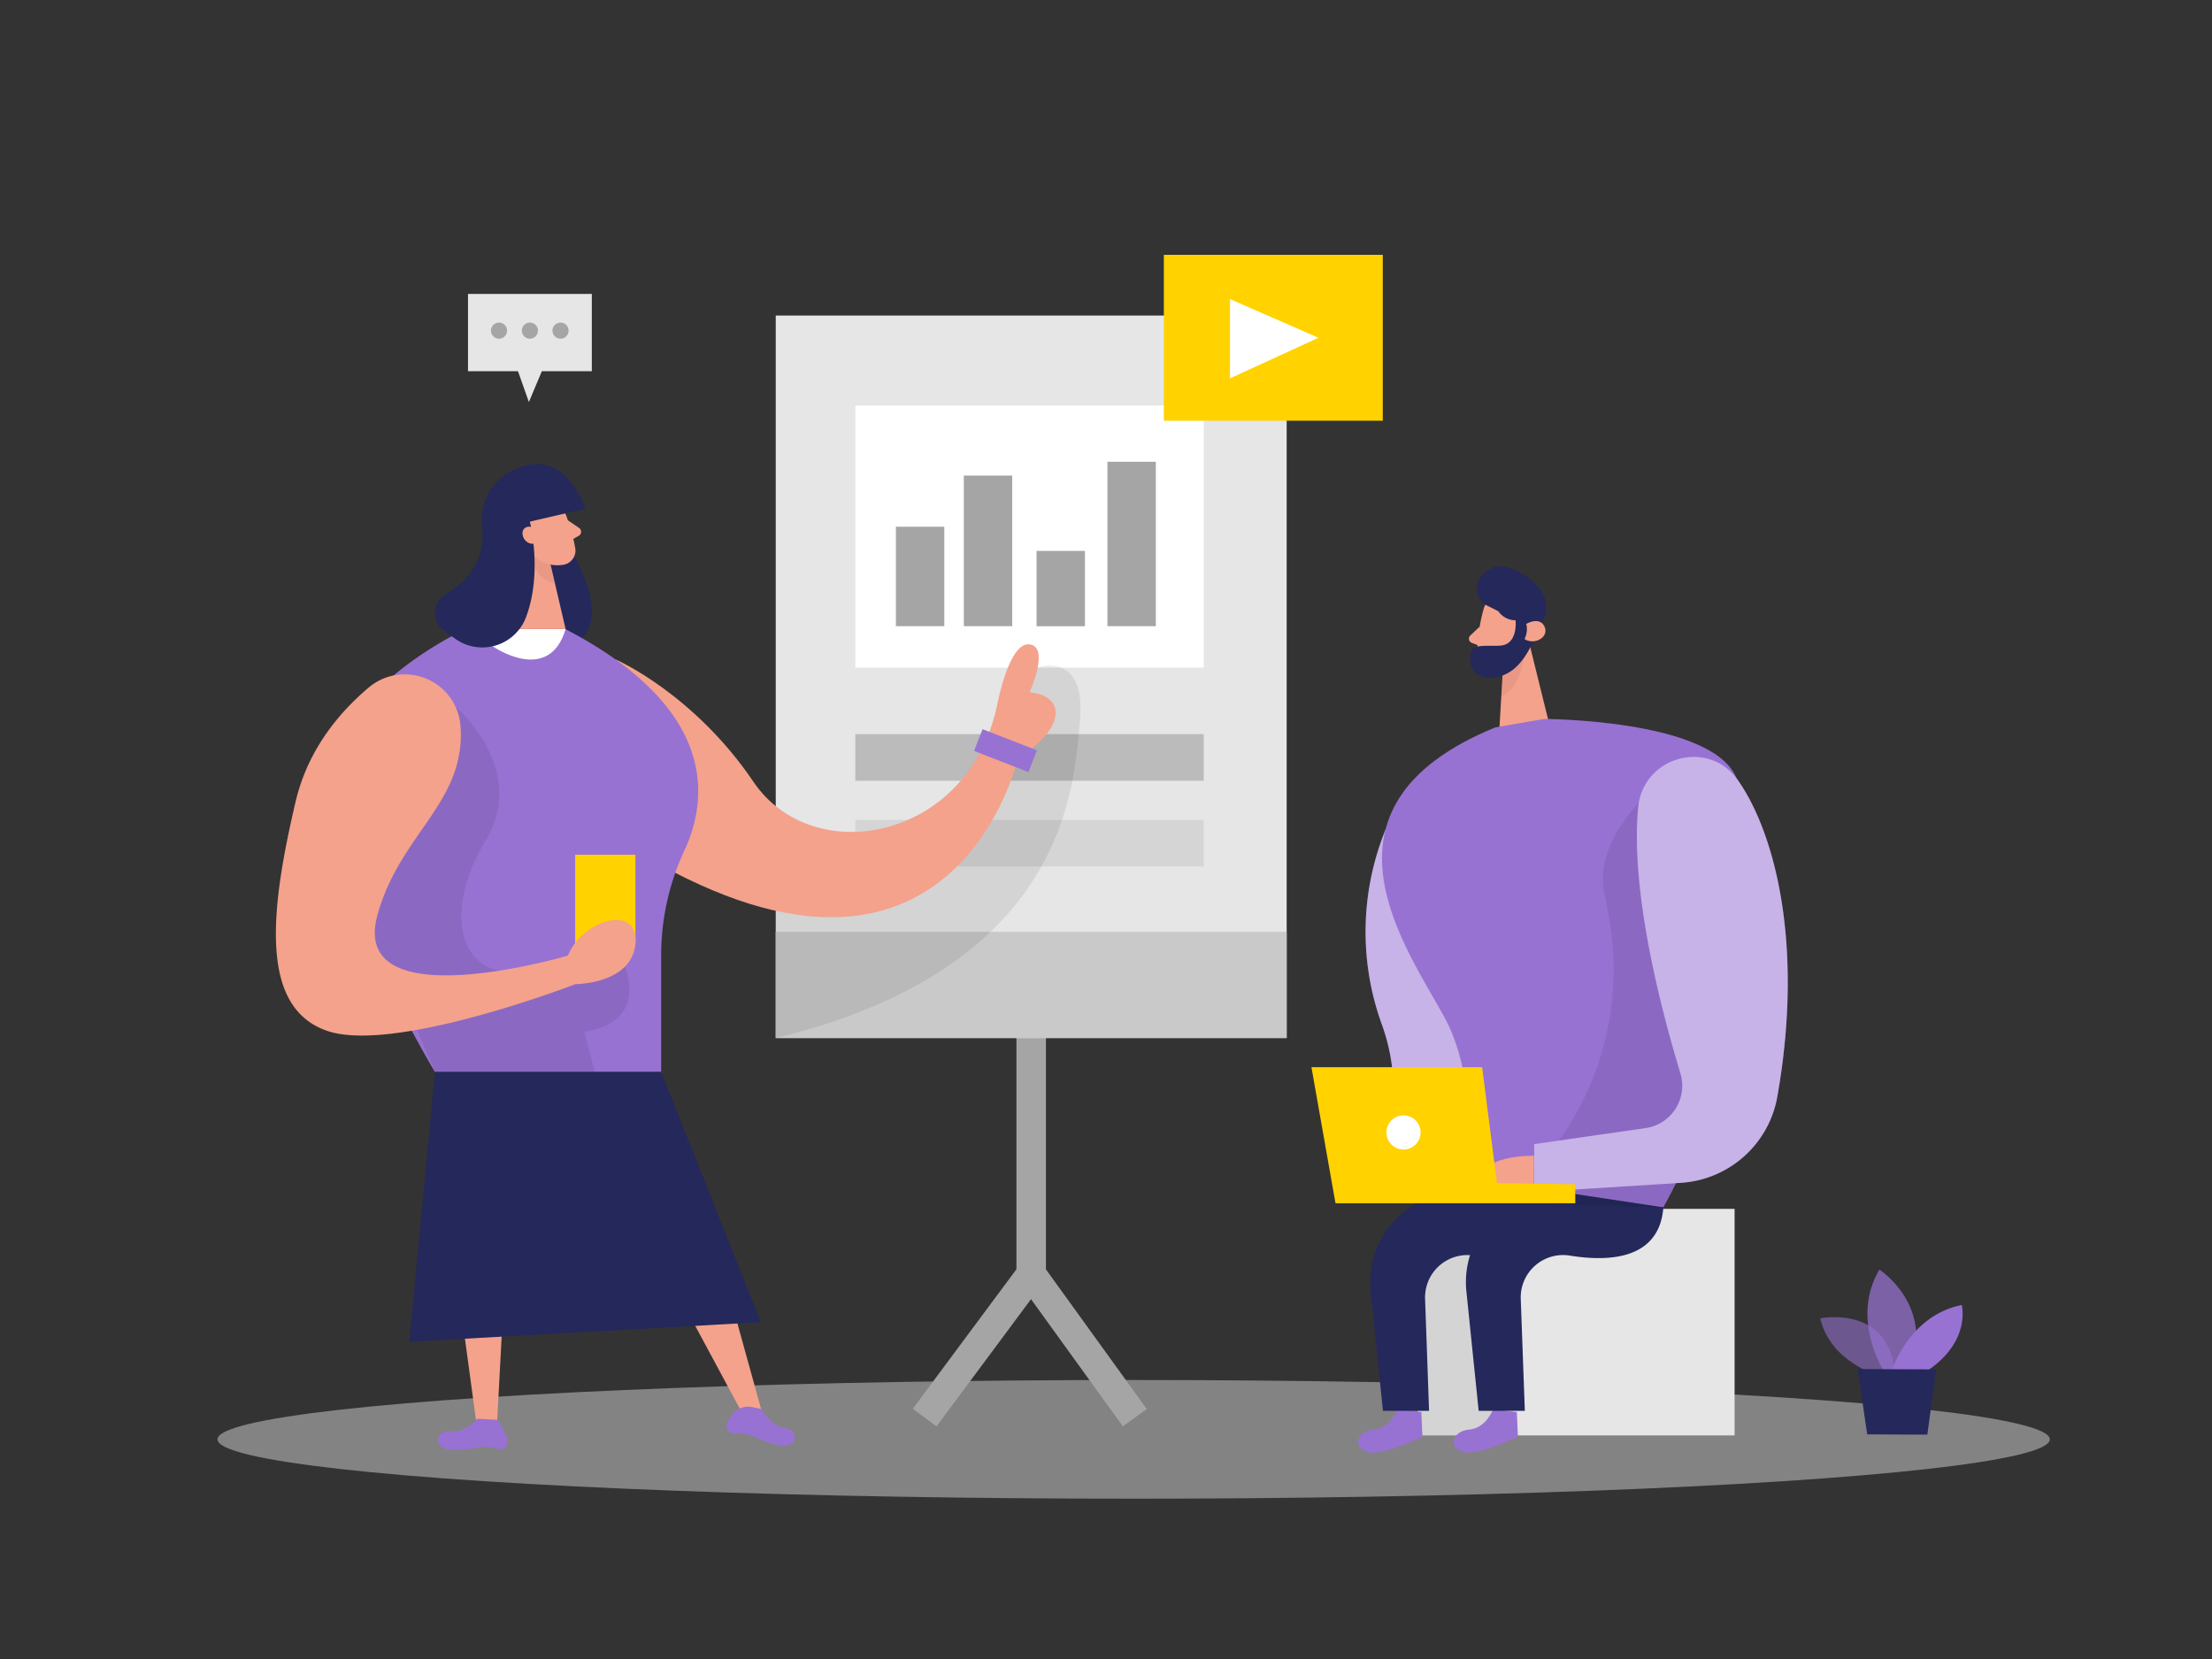 <svg id="Layer_1" data-name="Layer 1" xmlns="http://www.w3.org/2000/svg" viewBox="0 0 400 300"><rect x="0" y="0" width="400" height="300" fill="#333333" stroke="none"/><title>#126_team meeting_twocolour</title><path d="M250.56,150a49.12,49.12,0,0,0-.65,35.33c7,19.45-8.22,29.27,21.23,31.88S250.56,150,250.56,150Z" fill="#9772d2"/><path d="M250.56,150a49.12,49.12,0,0,0-.65,35.33c7,19.45-8.22,29.27,21.23,31.88S250.56,150,250.56,150Z" fill="#fff" opacity="0.46"/><ellipse cx="205" cy="260.28" rx="165.67" ry="10.73" fill="#e6e6e6" opacity="0.45"/><polygon points="169.35 257.94 165.06 254.75 183.8 229.53 183.8 186.1 189.14 186.1 189.14 231.3 169.35 257.94" fill="#a5a5a5"/><rect x="192.63" y="225.71" width="5.34" height="33.86" transform="translate(-105.08 160.24) rotate(-35.83)" fill="#a5a5a5"/><rect x="140.28" y="57.06" width="92.39" height="130.65" fill="#e6e6e6"/><path d="M268.25,110.26a31,31,0,0,0-1.11,8.15,2.49,2.49,0,0,0,2.66,2.31,5.49,5.49,0,0,0,5-3.27l2.24-4a4.45,4.45,0,0,0-1.05-5C273.58,106,268.91,107.32,268.25,110.26Z" fill="#f4a28c"/><polygon points="276.08 114.45 279.97 130.19 271.14 131.71 271.84 119.95 276.08 114.45" fill="#f4a28c"/><path d="M267.57,113.31l-1.7,1.62a.79.79,0,0,0,.26,1.31l1.79.7Z" fill="#f4a28c"/><path d="M271.82,120.29s3-1.39,3.83-2.62c0,0-.17,6.47-4.17,8.35Z" fill="#ce8172" opacity="0.31"/><path d="M273.17,114.75s.38-1.87,1.76-1.46.84,3.11-1.12,3Z" fill="#f4a28c"/><path d="M278.89,112.36l-1,1.79s-1.25,4.57-4.29,6.94-7.33,1.87-7.7-1.34c-.42-3.69,2.05-2.81,5.36-3s2.8-4.59,2.8-4.59a3.76,3.76,0,0,1-3.12-1.64l-2-1a3.44,3.44,0,0,1-1.24-5.06,4.62,4.62,0,0,1,2.91-2C274.06,101.9,282.12,107.06,278.89,112.36Z" fill="#24285b"/><path d="M276,112.82s2.4-1.42,3.29.49-1.79,3.41-3.61,2.25A4,4,0,0,0,276,112.82Z" fill="#f4a28c"/><rect x="256.34" y="218.6" width="57.33" height="40.97" fill="#e6e6e6"/><polygon points="271.48 259.57 268.72 223.5 257.22 225.25 253.8 239.09 256.35 259.57 271.48 259.57" opacity="0.08"/><path d="M270,254.83s-1.23,3.42-4.32,3.68-3.89,3.28-1.12,4.06,9.93-2.78,9.93-2.78l-.2-4.45Z" fill="#9772d2"/><path d="M270.39,131.54l8.83-1.53s29.36.05,34.5,10.1,4.06,47.49-12.93,78.21l-34.77,1s1.93-22.56-4.55-34.85S234.85,146.07,270.39,131.54Z" fill="#9772d2"/><path d="M300.79,218.32l-17-2.57a16.28,16.28,0,0,0-18.62,17.77l2.22,21.61h8.35L275,234.89a7.66,7.66,0,0,1,8.87-7.84C291.11,228.22,300.08,227.71,300.79,218.32Z" fill="#24285b"/><path d="M252.72,254.83s-1.23,3.42-4.31,3.68-3.89,3.28-1.12,4.06,9.93-2.78,9.93-2.78l-.2-4.45Z" fill="#9772d2"/><path d="M297.81,143.72s-9.64,8.45-7.7,17.78c.31,1.51.64,3.33,1,5.33a53.19,53.19,0,0,1-12.5,43.59l-6.07,7,28.29.95,2.42-4.74,13.21-22Z" opacity="0.08"/><path d="M283.48,218.32l-17-2.57a16.28,16.28,0,0,0-18.62,17.77l2.22,21.61h8.34l-.72-20.24a7.66,7.66,0,0,1,8.87-7.84C273.8,228.22,282.77,227.71,283.48,218.32Z" fill="#24285b"/><path d="M314.21,141c6.44,9.07,12.16,29.09,7.19,57.3A18.92,18.92,0,0,1,304,213.89l-26.57,1.68V206.9L297.57,204a7.74,7.74,0,0,0,6.3-9.92c-3.56-11.71-9.06-32.93-7.64-48.05C297.09,136.82,308.86,133.52,314.21,141Z" fill="#9772d2"/><path d="M314.21,141c6.44,9.07,12.16,29.09,7.19,57.3A18.92,18.92,0,0,1,304,213.89l-26.57,1.68V206.9L297.57,204a7.74,7.74,0,0,0,6.3-9.92c-3.56-11.71-9.06-32.93-7.64-48.05C297.09,136.82,308.86,133.52,314.21,141Z" fill="#fff" opacity="0.46"/><path d="M277.38,209s-10.78-.27-9.25,5.35,9.25,1.22,9.25,1.22Z" fill="#f4a28c"/><polygon points="241.5 217.59 237.15 192.98 268.02 192.98 270.7 213.96 284.86 214.16 284.86 217.59 241.5 217.59" fill="#ffd200"/><circle cx="253.8" cy="204.78" r="3.09" fill="#fff"/><rect x="154.67" y="73.33" width="63" height="47.4" fill="#fff"/><rect x="162.01" y="95.25" width="8.75" height="17.98" fill="#a5a5a5"/><rect x="174.29" y="86" width="8.75" height="27.23" fill="#a5a5a5"/><rect x="187.44" y="99.62" width="8.75" height="13.62" fill="#a5a5a5"/><rect x="200.26" y="83.5" width="8.75" height="29.73" fill="#a5a5a5"/><rect x="140.28" y="168.5" width="92.39" height="19.21" fill="#c9c9c9"/><rect x="154.67" y="132.75" width="63" height="8.43" fill="#a5a5a5" opacity="0.66"/><rect x="154.67" y="148.25" width="63" height="8.43" fill="#a5a5a5" opacity="0.25"/><path d="M187.44,120.73s8.9-3.2,7.86,9.28-2.5,44.91-55,57.7v-23L162,158.25l17.75-11.5,3.46-18.91Z" opacity="0.08"/><path d="M339.52,248.64s-8.52-2.33-10.37-10.25c0,0,13.2-2.67,13.57,11Z" fill="#9772d2" opacity="0.58"/><path d="M340.56,247.79s-5.95-9.4-.71-18.2c0,0,10,6.37,5.57,18.22Z" fill="#9772d2" opacity="0.73"/><path d="M342.1,247.8s3.14-9.93,12.64-11.82c0,0,1.78,6.45-6.15,11.85Z" fill="#9772d2"/><polygon points="335.92 247.57 337.65 259.38 348.52 259.43 350.12 247.63 335.92 247.57" fill="#24285b"/><path d="M111.36,119.26s14.09,6.15,24.87,22.09,38.92,10.65,44.08-13.83c0,0,2.11-11.48,5.86-11s0,8.67,0,8.67,5.16.23,4.69,4.22-6.8,7.73-6.8,7.73-11,48.77-64.71,19.23Z" fill="#f4a28c"/><path d="M103.85,100.59s7.84,13.1-1.15,16.47-8.6-20.28-8.6-20.28Z" fill="#24285b"/><path d="M84.23,113.75s-25.42,11.57-25.11,29.83,19.53,50.27,19.53,50.27h40.91V172.67a45,45,0,0,1,4.21-18.9c4.17-8.93,6.43-25.45-21.5-40Z" fill="#9772d2"/><path d="M89.08,116.87s10.18,7.09,13.2-3.12H92.89Z" fill="#fff"/><path d="M101.46,91.06a32.35,32.35,0,0,1,2.59,8.22,2.62,2.62,0,0,1-2.33,2.87A5.78,5.78,0,0,1,96,99.64l-3-3.71a4.66,4.66,0,0,1,.2-5.38C95.18,87.56,100.25,88.13,101.46,91.06Z" fill="#f4a28c"/><polygon points="94.11 96.78 92.89 113.75 102.28 113.75 99.47 101.72 94.11 96.78" fill="#f4a28c"/><path d="M102.7,94.09l2,1.37a.83.83,0,0,1,0,1.4l-1.74,1Z" fill="#f4a28c"/><path d="M99.55,102.06a6.33,6.33,0,0,1-3.06-1.47s-.61,3.68,3.87,4.91Z" fill="#ce8172" opacity="0.31"/><path d="M98,93.57l-2.19.75s2.39,9.36-.77,17.5a8.45,8.45,0,0,1-12.9,3.56L80.24,114a3.94,3.94,0,0,1,.37-6.56c3.56-2.1,7.26-5.86,6.58-12.24-.81-7.52,6-12.06,10.92-10.84A4.77,4.77,0,0,1,98,93.57Z" fill="#24285b"/><path d="M97.17,96.57s-.73-1.86-2.08-1.19-.32,3.36,1.69,2.9Z" fill="#f4a28c"/><polygon points="82.19 228.2 86.31 258.53 89.89 257.21 91.62 224.75 82.19 228.2" fill="#f4a28c"/><polygon points="119.72 228.61 134.1 255.33 137.78 255.33 129.57 225.67 119.72 228.61" fill="#f4a28c"/><path d="M86.34,256.55s-2.26,2.58-5,2.3-3.3,3.54,1.08,3.37a24.73,24.73,0,0,0,4.06-.47,7.08,7.08,0,0,1,3.67.32,1.17,1.17,0,0,0,1.27-.43c1.31-1.39-1.55-4.9-1.55-4.9Z" fill="#9772d2"/><path d="M137.74,254.81s1.59,3,4.28,3.42,2.36,4.22-1.85,3a22.55,22.55,0,0,1-3.86-1.45,7.05,7.05,0,0,0-3.61-.54,1.19,1.19,0,0,1-1.13-.72c-.5-.88.28-2.06,1.12-3a3.58,3.58,0,0,1,3.3-1.09Z" fill="#9772d2"/><rect x="104.01" y="154.56" width="10.89" height="16.1" fill="#ffd200"/><path d="M82.41,127.84S95.66,139,87.81,152s-5.44,26.51,9.36,23.46l14.8-3.06h0s7,12.05-6.3,14.2l1.9,7.23H78.65L75.4,186.2l-5.63-9.47L56.58,165.86Z" opacity="0.08"/><path d="M83.28,131.33a10.11,10.11,0,0,0-16.61-7c-5.38,4.54-11,11.27-13.2,20.57-4.69,19.93-6.52,37.28,5.65,41.5s44.95-8.44,44.95-8.44,10.13,0,10.83-7.27-9.5-4.53-12.2,2.11c0,0-39.61,11.72-34.46-7.27C72.24,150.78,84.24,145.16,83.28,131.33Z" fill="#f4a28c"/><rect x="176.56" y="133.62" width="10.55" height="4.22" transform="translate(61.65 -56.73) rotate(21.28)" fill="#9772d2"/><polygon points="119.56 193.85 137.58 239.09 74.01 242.64 78.65 193.85 119.56 193.85" fill="#24285b"/><path d="M95.83,94.32l10-2.32S102.7,81.45,94.1,84.48Z" fill="#24285b"/><rect x="210.46" y="46.08" width="39.59" height="30" fill="#ffd200"/><polygon points="222.42 54.08 222.42 68.42 238.42 61.08 222.42 54.08" fill="#fff"/><polygon points="84.63 53.15 84.63 67.13 93.67 67.13 95.64 72.7 97.98 67.13 107.02 67.13 107.02 53.15 84.63 53.15" fill="#e6e6e6"/><circle cx="90.24" cy="59.79" r="1.46" fill="#a5a5a5"/><circle cx="95.82" cy="59.79" r="1.46" fill="#a5a5a5"/><circle cx="101.36" cy="59.79" r="1.46" fill="#a5a5a5"/></svg>